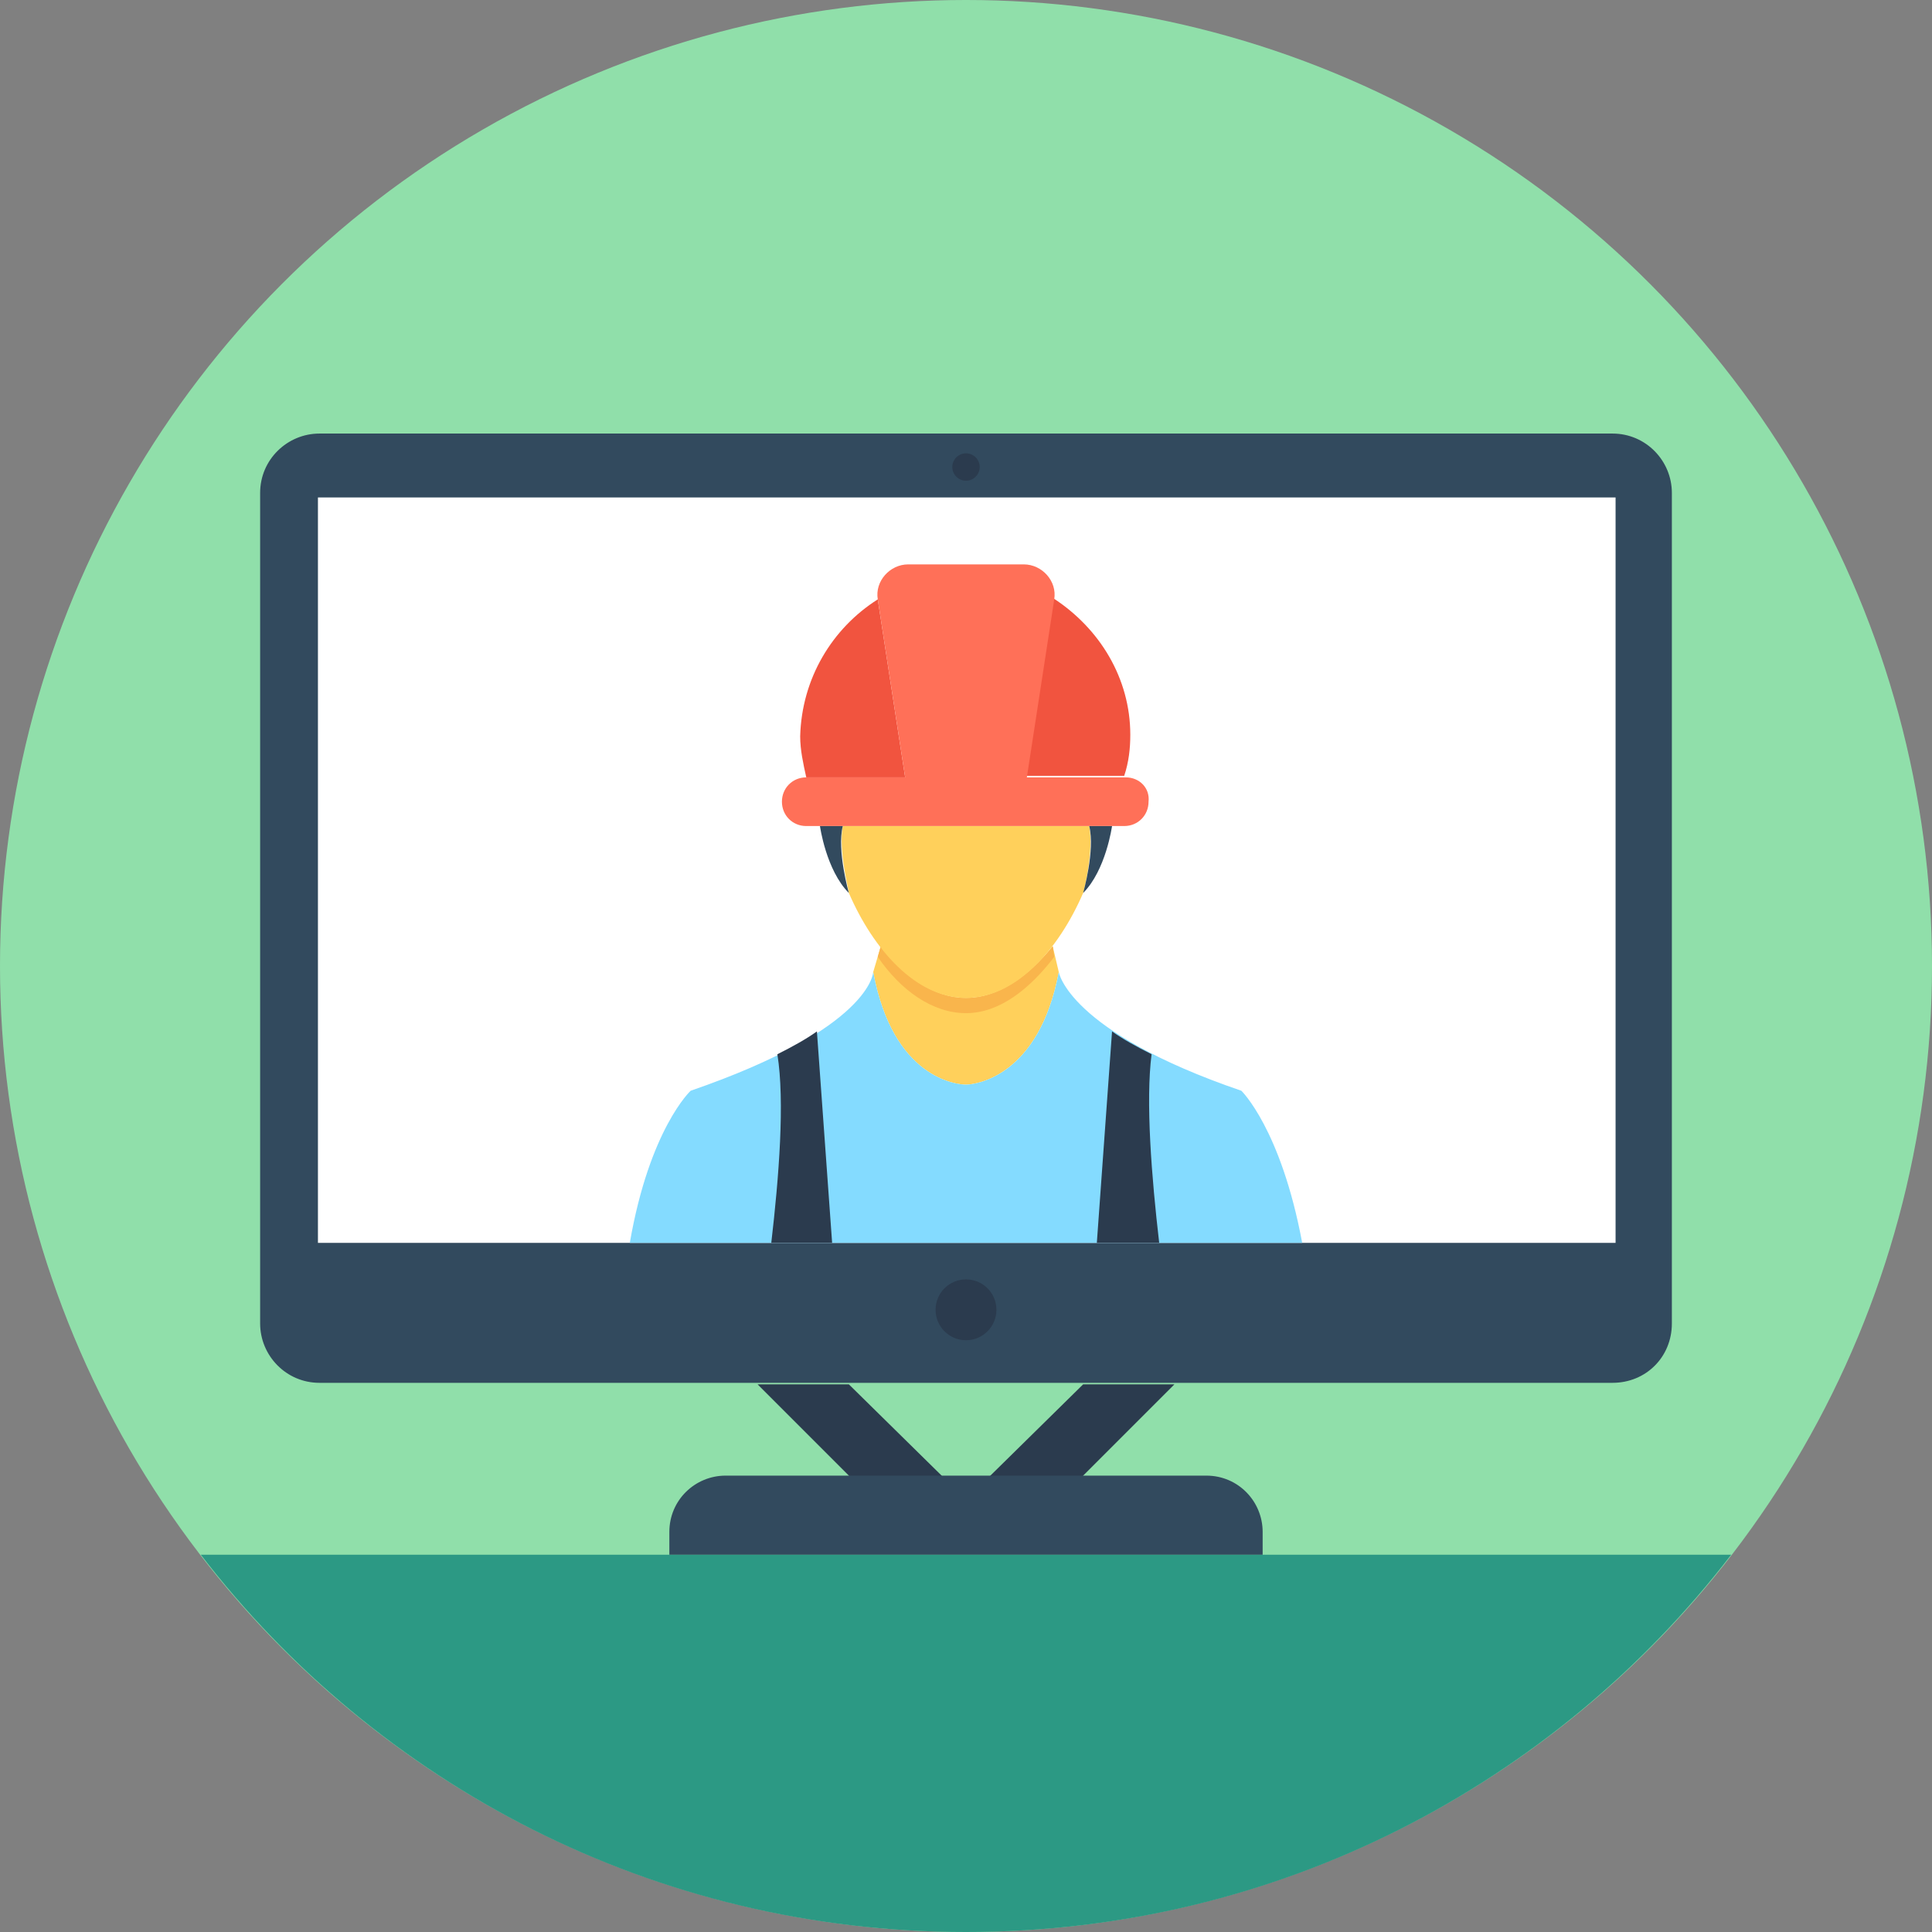 <?xml version="1.0" encoding="iso-8859-1"?>
<!-- Generator: Adobe Illustrator 19.0.0, SVG Export Plug-In . SVG Version: 6.00 Build 0)  -->
<svg xmlns="http://www.w3.org/2000/svg" xmlns:xlink="http://www.w3.org/1999/xlink" version="1.1" id="Layer_1" x="0px" y="0px" viewBox="0 0 508 508" style="enable-background:new 0 0 508 508;" xml:space="preserve">
<rect x="0" y="0" width="508" height="508" fill="#808080" stroke="none"/>
<circle style="fill:#90DFAA;" cx="254" cy="254" r="254"/>
<path style="fill:#2C9984;" d="M52.8,408.8C99.2,469.2,172,508,254,508s154.8-38.8,201.2-99.2H52.8z"/>
<g>
	<polygon style="fill:#2B3B4E;" points="223.2,364 248,388.4 223.6,388.4 199.2,364  "/>
	<polygon style="fill:#2B3B4E;" points="308.8,364 284.4,388.4 260,388.4 284.8,364  "/>
</g>
<path style="fill:#324A5E;" d="M424,363.6H84c-8.8,0-15.6-7.2-15.6-15.6V129.6c0-8.8,7.2-15.6,15.6-15.6h340  c8.8,0,15.6,7.2,15.6,15.6V348C439.6,356.8,432.8,363.6,424,363.6z"/>
<rect x="83.6" y="130.8" style="fill:#FFFFFF;" width="341.2" height="196"/>
<g>
	<circle style="fill:#2B3B4E;" cx="254" cy="122.8" r="3.6"/>
	<circle style="fill:#2B3B4E;" cx="254" cy="344.4" r="8"/>
</g>
<path style="fill:#324A5E;" d="M332,408.8v-6c0-8-6.4-14.8-14.8-14.8H190.8c-8,0-14.8,6.4-14.8,14.8v6H332z"/>
<path style="fill:#FFD05B;" d="M278.4,255.6L278.4,255.6c-5.2,27.6-22,29.6-24.4,29.6s-19.2-1.6-24.4-29.6l0,0l2-6.8  c6,8,14,13.6,22.4,13.6s16.4-5.6,22.8-13.6L278.4,255.6z"/>
<path style="fill:#F9B54C;" d="M277.2,251.6c-6.4,8.4-14.4,14.8-23.2,14.8c-8.8,0-17.2-6-23.2-14.8l0.8-2.8c6,8,14,13.6,22.4,13.6  s16.4-5.6,22.8-13.6L277.2,251.6z"/>
<path style="fill:#84DBFF;" d="M342.4,326.8c-5.6-30-16-40-16-40c-45.6-15.6-48-31.2-48-31.2c-5.2,27.6-22,29.6-24.4,29.6  s-19.2-1.6-24.4-29.6c0,0-0.4,14.8-48,31.2c0,0-10.8,10-16,40H342.4z"/>
<g>
	<path style="fill:#2B3B4E;" d="M304.8,326.8c-2-17.2-3.6-37.2-2-49.6c-4-2-7.6-4-10.4-6l-4,55.6H304.8z"/>
	<path style="fill:#2B3B4E;" d="M202.8,326.8h16l-4-55.6c-2.8,2-6.4,4-10.4,6C206.4,289.6,204.8,309.6,202.8,326.8z"/>
</g>
<path style="fill:#FFD05B;" d="M286.4,217.2c1.2,6.4-1.2,16.4-1.6,17.6l0,0c-6.4,14.8-17.6,27.6-30.8,27.6s-24.4-12.8-30.8-27.6l0,0  c0-0.8-2.8-11.2-1.6-17.6L286.4,217.2L286.4,217.2z"/>
<g>
	<path style="fill:#324A5E;" d="M284.8,234.8c0,0,3.2-11.2,1.6-17.6h6C292.4,217.2,290.8,228.8,284.8,234.8z"/>
	<path style="fill:#324A5E;" d="M223.2,234.8c-6-6-7.6-17.6-7.6-17.6h6C220,223.6,223.2,234.8,223.2,234.8z"/>
</g>
<g>
	<path style="fill:#F1543F;" d="M230.8,157.6l7.2,46.8h-26c-0.8-3.6-1.6-7.2-1.6-10.8C210.8,178.4,218.8,165.2,230.8,157.6z"/>
	<path style="fill:#F1543F;" d="M297.2,193.2c0,3.6-0.4,7.2-1.6,10.8h-26l7.2-46.8C289.2,165.2,297.2,178.4,297.2,193.2z"/>
</g>
<path style="fill:#FF7058;" d="M296,204.4h-26l7.2-46.8c0.8-4.8-3.2-9.2-8-9.2h-30.4c-4.8,0-8.8,4.4-8,9.2l7.2,46.8h-26  c-3.6,0-6.4,2.8-6.4,6.4c0,3.6,2.8,6.4,6.4,6.4h83.6c3.6,0,6.4-2.8,6.4-6.4C302.4,207.2,299.6,204.4,296,204.4z"/>
<g>
</g>
<g>
</g>
<g>
</g>
<g>
</g>
<g>
</g>
<g>
</g>
<g>
</g>
<g>
</g>
<g>
</g>
<g>
</g>
<g>
</g>
<g>
</g>
<g>
</g>
<g>
</g>
<g>
</g>
</svg>

